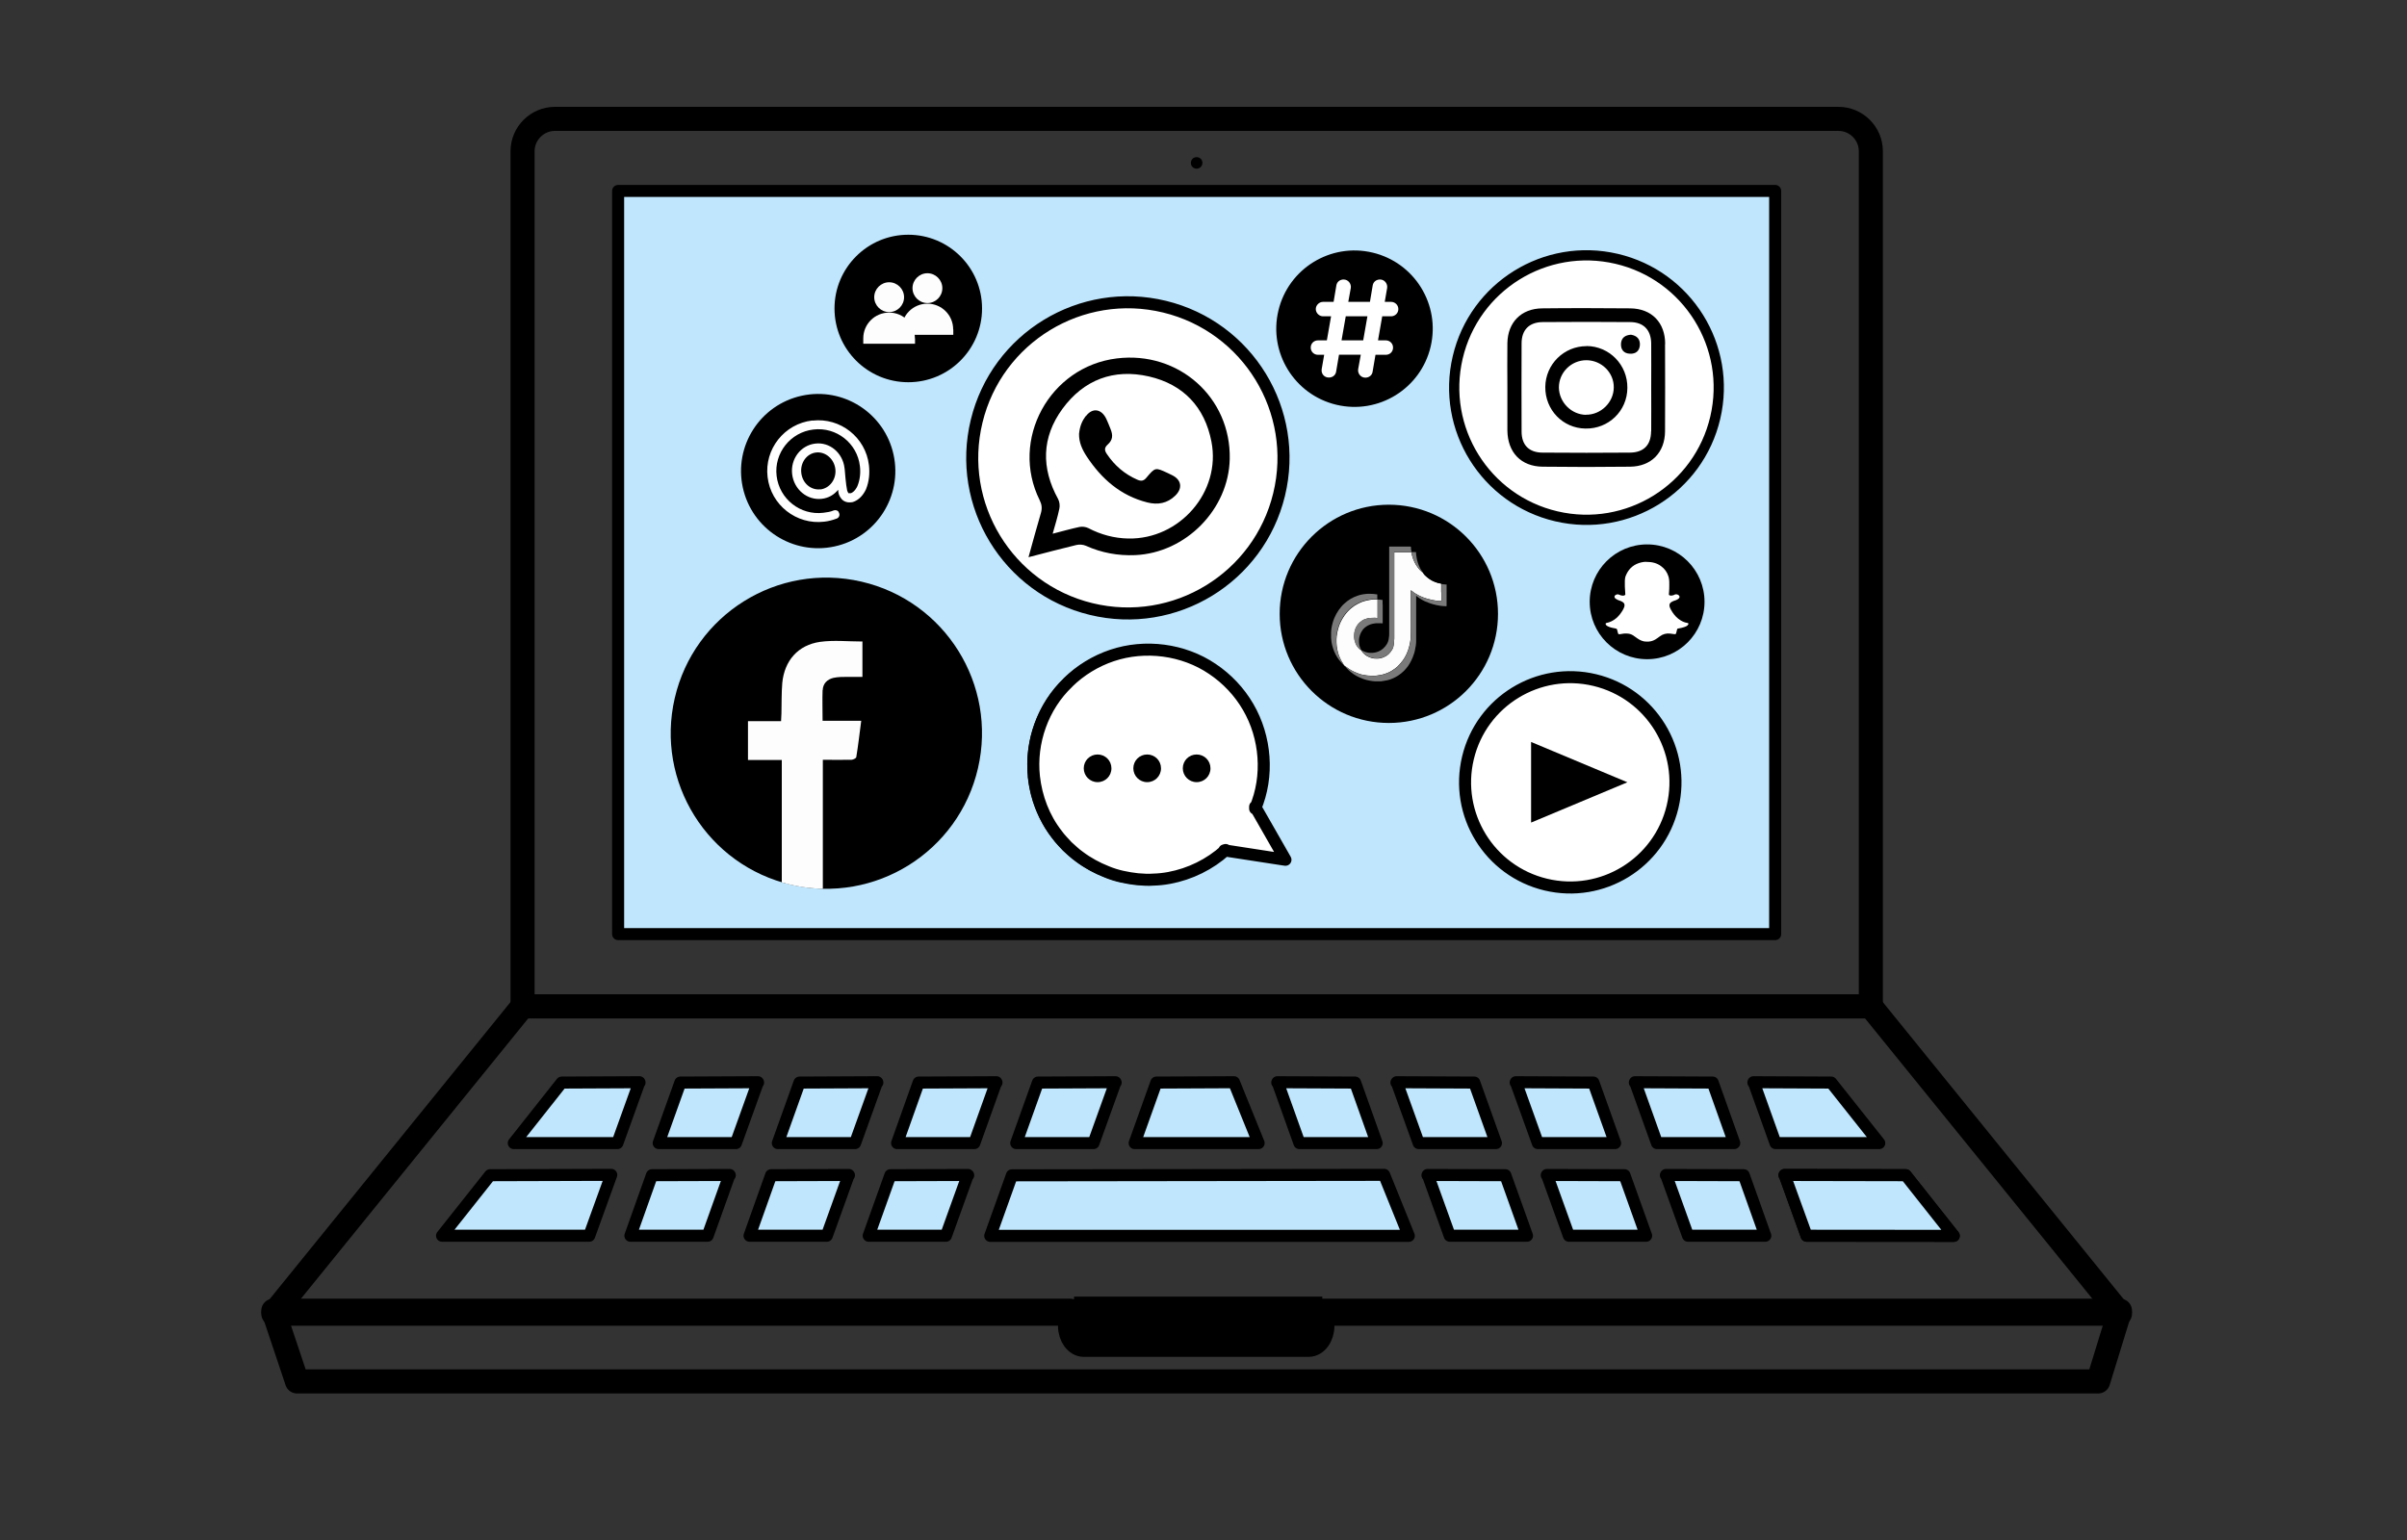 <?xml version="1.0" encoding="UTF-8"?>
<svg id="Calque_1" data-name="Calque 1" xmlns="http://www.w3.org/2000/svg" viewBox="0 0 200 128">
  <rect x="0" y="0" width="200" height="128" fill="#333333" stroke="none"/>
  <defs>
    <style>
      .cls-1 {
        fill: #bfe6fc;
      }

      .cls-1, .cls-2, .cls-3, .cls-4, .cls-5 {
        stroke-linecap: round;
        stroke-linejoin: round;
      }

      .cls-1, .cls-2, .cls-3, .cls-5 {
        stroke: #000;
      }

      .cls-2, .cls-6, .cls-5 {
        fill: #fff;
      }

      .cls-7 {
        fill: #fdfdfd;
      }

      .cls-8 {
        fill: #7a7a7a;
      }

      .cls-3 {
        stroke-width: 2px;
      }

      .cls-3, .cls-4 {
        fill: none;
      }

      .cls-4 {
        stroke: #fff;
        stroke-width: 8px;
      }

      .cls-5 {
        stroke-width: .85px;
      }
    </style>
  </defs>
  <path class="cls-3" d="m152.76,9.88H46.11c-1.48,0-2.69,1.21-2.69,2.69v71.08s112.03,0,112.03,0V12.57c0-1.48-1.21-2.69-2.69-2.69Z"/>
  <rect class="cls-1" x="51.36" y="15.87" width="96.14" height="61.77"/>
  <path d="m99.91,13.54c0,.26-.21.48-.48.48s-.48-.21-.48-.48.21-.48.48-.48.48.21.48.48Z"/>
  <g>
    <rect x="89.24" y="107.77" width="20.63" height="4"/>
    <path class="cls-3" d="m109.88,108.94v1.26c0,.87-.52,1.58-1.15,1.58h-18.67c-.63,0-1.15-.71-1.15-1.58v-1.26H22.71l1.97,5.88h149.66l1.81-5.88h-66.27Z"/>
  </g>
  <polygon class="cls-3" points="22.71 109.19 176.15 109.19 155.44 83.64 43.42 83.64 22.71 109.19"/>
  <polygon class="cls-1" points="96.08 89.98 102.53 89.95 104.58 95.01 94.28 95.01 96.08 89.98"/>
  <polygon class="cls-1" points="84.08 97.69 115.01 97.65 117.06 102.72 82.28 102.72 84.08 97.69"/>
  <polygon class="cls-1" points="92.7 89.98 92.67 89.98 90.86 95.01 84.44 95.01 86.24 89.98 92.69 89.95 92.7 89.98"/>
  <polygon class="cls-1" points="82.8 89.98 82.76 89.98 80.96 95.01 74.54 95.01 76.33 89.98 82.79 89.95 82.8 89.98"/>
  <polygon class="cls-1" points="72.9 89.98 72.86 89.98 71.05 95.01 64.63 95.01 66.43 89.98 72.89 89.95 72.9 89.98"/>
  <polygon class="cls-1" points="62.99 89.98 62.96 89.98 61.15 95.01 54.73 95.01 56.53 89.98 62.98 89.95 62.99 89.98"/>
  <polygon class="cls-1" points="53.14 89.98 53.11 89.98 51.3 95.01 42.69 95.01 46.67 89.98 53.13 89.95 53.14 89.98"/>
  <polygon class="cls-1" points="106.13 89.98 106.17 89.98 107.97 95.01 114.39 95.01 112.6 89.98 106.14 89.95 106.13 89.98"/>
  <polygon class="cls-1" points="116.03 89.98 116.07 89.98 117.88 95.01 124.3 95.01 122.5 89.98 116.05 89.95 116.03 89.98"/>
  <polygon class="cls-1" points="125.94 89.98 125.97 89.98 127.78 95.01 134.2 95.01 132.4 89.98 125.95 89.95 125.94 89.98"/>
  <polygon class="cls-1" points="135.84 89.98 135.88 89.98 137.68 95.01 144.1 95.01 142.31 89.98 135.85 89.95 135.84 89.98"/>
  <polygon class="cls-1" points="145.69 89.98 145.73 89.98 147.53 95.01 156.15 95.01 152.16 89.98 145.7 89.95 145.69 89.98"/>
  <polygon class="cls-1" points="118.61 97.68 118.65 97.68 120.46 102.71 126.88 102.71 125.08 97.68 118.62 97.66 118.61 97.68"/>
  <polygon class="cls-1" points="128.52 97.68 128.55 97.68 130.36 102.71 136.78 102.71 134.98 97.68 128.53 97.66 128.52 97.68"/>
  <polygon class="cls-1" points="138.42 97.68 138.45 97.68 140.26 102.71 146.68 102.71 144.89 97.68 138.43 97.66 138.42 97.68"/>
  <polygon class="cls-1" points="148.27 97.68 148.31 97.68 150.11 102.71 162.34 102.72 158.35 97.68 148.28 97.66 148.27 97.68"/>
  <polygon class="cls-1" points="150.11 102.71 162.34 102.72 158.35 97.68 148.28 97.66 150.11 102.71"/>
  <polygon class="cls-1" points="48.96 102.71 36.73 102.71 40.72 97.68 50.79 97.65 48.96 102.71"/>
  <polygon class="cls-1" points="80.45 97.68 80.41 97.68 78.6 102.71 72.18 102.71 73.98 97.68 80.43 97.66 80.45 97.68"/>
  <polygon class="cls-1" points="70.54 97.68 70.51 97.68 68.7 102.71 62.28 102.71 64.07 97.68 70.53 97.66 70.54 97.68"/>
  <polygon class="cls-1" points="60.64 97.68 60.6 97.68 58.8 102.71 52.38 102.71 54.17 97.68 60.63 97.66 60.64 97.68"/>
  <g>
    <circle cx="68.66" cy="60.94" r="12.93" transform="translate(-6.17 114.12) rotate(-76.99)"/>
    <path class="cls-7" d="m68.35,57.36c-.03.82,0,1.66,0,2.55h3.21c-.14,1.06-.25,2.04-.41,3.01,0,.1-.25.22-.39.23-.77.02-1.55,0-2.39,0v10.72c-1.19-.02-2.32-.21-3.41-.53v-10.17h-2.81v-3.23h2.75c0-.24.03-.44.03-.63.02-.85,0-1.7.07-2.55.18-1.85,1.31-3.15,3.14-3.41,1.14-.16,2.32-.03,3.52-.03v2.94c-.42,0-.85,0-1.27,0-.37,0-.76,0-1.13.08-.52.12-.88.47-.9,1.02Z"/>
  </g>
  <g>
    <circle class="cls-5" cx="131.81" cy="32.21" r="10.99" transform="translate(70.47 153.24) rotate(-76.85)"/>
    <g>
      <path d="m138.36,28.59c0-1.78-1.12-2.94-2.89-2.96-2.45-.02-4.9-.03-7.34,0-1.73.02-2.85,1.16-2.88,2.89-.02,1.22,0,2.44,0,3.67s0,2.39,0,3.59c.02,1.82,1.13,2.99,2.93,3.01,2.42.03,4.84.03,7.26,0,1.77-.02,2.9-1.18,2.91-2.95.01-2.42.01-4.83,0-7.25Zm-1.17,7.27c-.01,1.13-.62,1.75-1.75,1.76-2.42.02-4.84.02-7.26,0-1.13,0-1.75-.63-1.75-1.75-.01-2.44-.01-4.88,0-7.33,0-1.12.63-1.76,1.75-1.77,2.42-.02,4.84-.02,7.26,0,1.12,0,1.74.65,1.76,1.76.01,1.22,0,2.44,0,3.66s.01,2.44,0,3.66Z"/>
      <path d="m131.82,28.77c-1.87,0-3.4,1.51-3.42,3.39-.02,1.9,1.45,3.43,3.33,3.46,1.92.04,3.48-1.46,3.49-3.38.02-1.92-1.5-3.47-3.4-3.48Zm-.04,5.71c-1.22-.02-2.23-1.05-2.25-2.26-.01-1.25,1.02-2.28,2.28-2.28s2.3,1.03,2.28,2.27c-.01,1.24-1.08,2.28-2.32,2.26Z"/>
      <path d="m136.26,28.69c-.04.48-.34.73-.82.71-.52-.02-.78-.34-.75-.85.04-.48.35-.7.83-.73.49.08.77.36.74.87Z"/>
    </g>
  </g>
  <g>
    <circle class="cls-2" cx="130.48" cy="65.02" r="8.74" transform="translate(36.85 176.77) rotate(-76.53)"/>
    <polygon points="127.22 68.37 127.22 61.67 135.22 65.02 127.22 68.37"/>
  </g>
  <g>
    <circle cx="115.4" cy="51.02" r="9.07"/>
    <g id="QfoS7x.tif">
      <g>
        <path class="cls-7" d="m118.04,47.31c.05.09.1.17.16.25,0,0,0,0,.01.01-.02-.02-.09-.12-.17-.26Zm.17.26s0,0,0,0c0,0,0,0,0,0h0s0,0,0,0c.03.02.06.04.09.07-.03-.02-.06-.05-.1-.07Zm1.54,1.65c0-.24,0-.48,0-.71-.09-.02-.19-.04-.28-.06-.16-.05-.31-.1-.46-.18-.14-.08-.28-.16-.41-.27-.07-.06-.13-.11-.19-.17,0,0-.02-.02-.03-.03,0,0-.02-.02-.02-.03-.05-.06-.11-.12-.15-.19-.02,0-.05-.03-.07-.05-.1-.09-.2-.18-.28-.29-.13-.16-.24-.33-.33-.52-.09-.19-.16-.38-.21-.58-.02-.07-.03-.15-.05-.22,0,0,0,0,0,0,0,0,0,0,0,0,0,0,0,0,0,0,0,0,0,0,0,0,0,0,0-.01,0-.02h0c-.29,0-.57,0-.86,0-.02,0-.04,0-.06,0-.07,0-.14,0-.2,0-.03,0-.05,0-.08,0-.06,0-.12,0-.18,0-.03,0-.04,0-.04.04,0,2.19,0,4.37,0,6.56,0,.19,0,.38,0,.58,0,.11-.01.22-.02.33-.01.14-.04.27-.07.41-.02.06-.05.11-.08.17-.08.14-.18.26-.29.37-.08.08-.18.15-.28.2-.14.08-.29.13-.44.16-.06.01-.11.02-.17.02-.06,0-.11,0-.17,0-.2,0-.38-.04-.56-.12-.13-.05-.25-.12-.36-.21-.12-.1-.22-.21-.29-.35,0,0-.07-.14-.12-.32.03.1.06.2.11.3,0,0,0,0,0,.01,0,0,0,0,0,0-.04-.02-.08-.05-.11-.08,0,0,0,0,0,0-.04-.03-.09-.07-.12-.11-.11-.12-.2-.26-.25-.41-.03-.09-.06-.18-.08-.27-.01-.07-.02-.15-.03-.22,0-.04,0-.09,0-.13,0-.16.03-.31.07-.47.05-.16.12-.3.22-.43.11-.15.24-.26.39-.36.14-.09.3-.14.46-.18.07-.02.14-.03.21-.03.11-.01.22-.01.33-.01.08,0,.16,0,.23.02.03,0,.04,0,.04-.03,0-.5,0-1.01,0-1.51-.12,0-.23,0-.35,0-.13,0-.27.02-.4.05-.15.03-.3.06-.44.11-.1.03-.2.07-.3.12-.15.07-.3.15-.44.24-.1.07-.19.14-.29.22-.09.08-.18.16-.26.25-.1.11-.2.23-.29.36-.1.15-.2.31-.28.47-.06.12-.11.25-.16.38-.06.18-.11.37-.15.56-.02.09-.03.18-.04.27-.02.18-.03.35-.02.53,0,.1.01.21.02.31.02.16.05.32.09.48.04.17.1.33.17.49.08.18.17.35.28.51.03.04.05.08.07.12,0,0,.14.17.22.25-.06-.06-.11-.13-.17-.2,0,0,0,0,0-.02,0,0,.02,0,.03.02.02.02.04.04.06.05,0,0,0,0,0,0,.09.07.19.14.29.21.13.08.26.16.4.22.17.08.35.15.53.21.09.03.19.04.28.06.08.02.17.03.25.04.04,0,.08,0,.12.01.13,0,.25.02.38.02.11,0,.22,0,.33-.02.13-.02.25-.04.38-.06.19-.04.37-.1.55-.18.21-.09.4-.21.58-.34.15-.11.28-.23.4-.37.09-.1.18-.21.26-.32.11-.16.21-.32.29-.5.09-.19.17-.4.22-.6.03-.11.06-.23.08-.35.02-.09.03-.17.04-.26,0-.05.01-.1.01-.14.04-.66.01-1.31.02-1.97,0-.66,0-1.32,0-1.97v-.04s.05.04.07.06c.11.09.22.17.34.24.11.07.22.12.33.18.19.09.4.17.6.23.15.04.3.08.45.11.12.02.23.04.35.06.07,0,.14.02.22.02.05,0,.1,0,.14,0,.03,0,.03,0,.03-.03,0-.23,0-.45,0-.68Zm-8.06,6.07s0,0,0,0c0,0,0,0,0,0,0,0,0,0,0,0,0,0,0,0,0,0Zm.02.02s0,0,0,0c0,0,0,0,0,0,0,0,0,0,0,0,0,0,0,0,0,0Zm.18.22s.01.01.02.02c0,0-.01-.01-.02-.02Zm4.52-9.64c.42,0,.86,0,.86,0h0c-.29,0-.57,0-.86,0Zm.86,0s0,.01,0,.02c0,0,0-.01,0-.02h0Z"/>
        <path class="cls-8" d="m120.19,50.36s0,.03-.03.03c-.1,0-.2-.01-.31-.02-.08,0-.16-.02-.24-.03-.09-.01-.18-.03-.27-.05-.18-.04-.35-.09-.53-.15-.14-.05-.27-.1-.41-.16-.17-.08-.33-.17-.48-.27-.09-.06-.17-.12-.25-.19,0,0,0,0,0,.02,0,.28,0,.55,0,.83,0,.97,0,1.93,0,2.9,0,.1,0,.2-.02.3,0,.07-.01.13-.03.2-.01.09-.03.19-.05.28-.03.13-.06.26-.11.38-.05.15-.11.3-.18.44-.08.17-.18.34-.29.5-.05.07-.11.14-.17.21-.05.06-.11.12-.16.18-.08.08-.16.15-.25.22-.08.06-.16.12-.25.18-.14.09-.3.17-.46.24-.14.06-.28.11-.43.14-.09.02-.18.04-.27.05-.09.01-.18.02-.27.04-.03,0-.05,0-.08,0h-.36s-.02,0-.02,0c-.1,0-.2-.02-.3-.03-.08-.01-.16-.03-.23-.04-.17-.03-.34-.08-.5-.14-.1-.04-.19-.08-.29-.12-.16-.07-.32-.16-.47-.26-.09-.06-.17-.12-.25-.19-.11-.09-.21-.18-.3-.28,0,0,0,0,0,0,0,0,0,0,0,0,0,0,0-.01-.02-.02-.08-.09-.23-.25-.22-.25.02,0,.05.03.08.06.02.02.05.04.06.05,0,0,0,0,0,0,.09.07.19.14.29.21.13.08.26.16.4.22.17.08.35.15.53.21.09.03.19.04.28.06.08.02.17.03.25.04.04,0,.08,0,.12.01.13,0,.25.02.38.02.11,0,.22,0,.33-.02.13-.02.25-.04.38-.06.19-.04.37-.1.55-.18.21-.09.4-.21.58-.34.15-.11.28-.23.4-.37.09-.1.18-.21.26-.32.11-.16.21-.32.29-.5.09-.19.17-.4.22-.6.03-.11.06-.23.08-.35.02-.09.03-.17.04-.26,0-.05.01-.1.01-.14.04-.66.01-1.31.02-1.97,0-.66,0-1.32,0-1.97v-.04s.05.04.07.06c.11.09.22.17.34.24.11.07.22.12.33.18.19.09.4.17.6.23.15.04.3.08.45.11.12.02.23.04.35.06.07,0,.14.02.22.02.05,0,.1,0,.14,0,.03,0,.03,0,.03-.03,0-.23,0-.45,0-.68,0-.24,0-.48,0-.71,0,0,0,0,0,0,.04.01.08.02.13.02.07.01.13.02.2.02.03,0,.06,0,.08,0,.02,0,.02,0,.02.02,0,0,0,0,0,.01,0,.59,0,1.18,0,1.77Z"/>
        <path class="cls-8" d="m114.45,49.8s0,0,0,0c-.12,0-.23,0-.35,0-.13,0-.27.02-.4.05-.15.03-.3.06-.44.11-.1.03-.2.07-.3.12-.15.07-.3.15-.44.24-.1.07-.19.14-.29.22-.09.08-.18.16-.26.25-.1.11-.2.23-.29.36-.1.15-.2.31-.28.47-.06.12-.11.25-.16.38-.06.18-.11.37-.15.56-.02.09-.03.18-.04.27-.02.18-.03.35-.02.53,0,.1.01.21.02.31.02.16.05.32.09.48.04.17.1.33.17.49.08.18.17.35.28.51.03.04.05.08.07.12-.02-.02-.05-.04-.07-.06-.12-.12-.23-.24-.33-.37-.1-.13-.19-.27-.27-.42-.1-.18-.18-.38-.24-.58-.05-.15-.08-.3-.11-.45-.01-.09-.02-.18-.03-.27,0-.04,0-.07-.01-.11v-.43s0-.01,0-.02c0-.09.01-.17.02-.25.02-.17.06-.34.1-.5.04-.15.09-.3.15-.44.1-.24.22-.46.37-.67.06-.09.13-.18.21-.27.08-.1.17-.19.26-.27.16-.15.33-.27.51-.38.2-.12.4-.21.62-.28.15-.05.3-.09.46-.11.09-.01.17-.02.26-.03.14-.01.28-.01.41,0,.11,0,.22.01.33.03.04,0,.07,0,.11.01.02,0,.03.01.03.03,0,.13,0,.25,0,.38Z"/>
        <path class="cls-8" d="m117.27,45.88h0s-.48,0-.92,0c-.07,0-.14,0-.2,0-.03,0-.05,0-.08,0-.06,0-.12,0-.18,0-.03,0-.04,0-.04.04,0,2.19,0,4.37,0,6.56,0,.19,0,.38,0,.58,0,.11-.01.22-.02.33-.01.14-.04.27-.07.41-.02.06-.05.11-.08.17-.08.14-.18.26-.29.37-.08.08-.18.15-.28.2-.14.08-.29.13-.44.16-.06.01-.11.02-.17.02-.06,0-.11,0-.17,0-.2,0-.38-.04-.56-.12-.13-.05-.25-.12-.36-.21-.12-.1-.22-.21-.29-.35.03.01.05.02.07.04.13.07.26.12.4.15.16.04.31.04.47.03.2-.01.4-.07.58-.16.1-.05.19-.11.28-.19.13-.11.23-.24.32-.38.07-.12.12-.24.14-.37.01-.09.03-.19.04-.28,0-.06.01-.11.01-.17,0-.1,0-.19,0-.29,0-2.31,0-4.63,0-6.94,0,0,0-.02,0-.03,0-.02,0-.02.02-.02,0,0,.01,0,.02,0h1.72s.05,0,.05.05c0,.12.01.25.04.37,0,.01,0,.02,0,.04Z"/>
        <path class="cls-8" d="m114.89,50.22v1.56s0,.04-.04.03c-.04,0-.08-.01-.12-.01-.06,0-.12,0-.18,0-.16,0-.31,0-.47.04-.15.03-.29.08-.42.15-.09.05-.17.11-.25.17-.13.11-.23.24-.31.39-.07.13-.12.27-.15.41-.01.06-.02.12-.03.18,0,.08,0,.15,0,.23,0,.1.02.19.04.29,0,.02.01.05.02.07.05.17.12.31.12.32,0,0,0,0,0,0-.04-.02-.09-.05-.12-.08-.04-.03-.09-.07-.12-.11-.11-.12-.2-.26-.25-.41-.03-.09-.06-.18-.08-.27-.01-.07-.02-.15-.03-.22,0-.04,0-.09,0-.13,0-.16.03-.31.07-.47.05-.16.12-.3.22-.43.11-.15.24-.26.39-.36.14-.09.3-.14.46-.18.07-.02.14-.03.21-.03.11-.01.22-.01.33-.01.08,0,.16,0,.23.02.03,0,.04,0,.04-.03,0-.5,0-1.01,0-1.51,0,0,0,0,0,0,.01,0,.03,0,.04,0,.1,0,.21.01.31.03.02,0,.04,0,.06,0,.02,0,.02,0,.02.02,0,.12,0,.23,0,.35Z"/>
        <path class="cls-8" d="m118.21,47.57h0s-.05-.03-.07-.05c-.1-.09-.2-.18-.28-.29-.13-.16-.24-.33-.33-.52-.09-.19-.16-.38-.21-.58-.02-.07-.03-.15-.05-.22,0,0,0,0,0,0,0,0,0,0,0,0,0,0,0,0,0,0,0,0,0-.02,0-.02h0c.12,0,.25,0,.37,0,.02,0,.02,0,.02.02,0,.11.01.22.03.32.02.17.06.35.11.51.05.15.1.29.17.43.02.05.05.09.07.13,0,0,0,0,0,0,.08.14.15.24.17.26,0,0,0,0,0,0,0,0,0,0,0,0,0,0,0,0,0,0,0,0,0,0,0,0,0,0,0,0,0,0Z"/>
        <path d="m119.76,48.13c0,.13,0,.25,0,.38,0,0,0,0,0,0-.09-.02-.19-.04-.28-.06-.16-.05-.31-.1-.46-.18-.14-.08-.28-.16-.41-.27-.07-.06-.13-.11-.19-.17,0,0-.02-.02-.03-.03-.06-.07-.12-.14-.17-.22,0,0,0,0,0,0,0,0,0,0,0,0,0,0,0,0,0,0,0,0,0,0,0,0,.03.02.06.05.1.07,0,0,0,0,.01.01.11.08.23.15.36.2.08.04.17.07.25.1.16.05.31.09.48.11.11.02.22.03.33.04.02,0,.02,0,.02.02Z"/>
      </g>
    </g>
  </g>
  <g>
    <circle class="cls-2" cx="93.71" cy="38.05" r="12.93" transform="translate(34.64 120.15) rotate(-76.36)"/>
    <g>
      <path d="m85.46,46.31c.36-1.29.68-2.49,1.03-3.67.11-.39.08-.69-.1-1.06-2.5-5.03.82-11.11,6.41-11.79,5.14-.63,9.49,3.25,9.38,8.36-.09,4.19-3.65,7.8-7.85,7.99-1.44.06-2.8-.19-4.11-.78-.23-.1-.54-.12-.79-.06-1.29.31-2.57.65-3.96,1.01Zm2.01-1.95c.82-.21,1.51-.41,2.22-.56.23-.05.52-.01.73.09,1.05.55,2.16.85,3.34.87,4.27.08,7.71-3.89,6.9-8.05-.56-2.88-2.33-4.76-5.19-5.42-2.93-.67-5.42.27-7.19,2.69-1.73,2.37-1.78,4.92-.36,7.5.12.23.16.56.1.81-.14.67-.34,1.32-.55,2.06Z"/>
      <path d="m90.22,34.6c.56-.76,1.32-.61,1.71.23.15.33.19.44.34.81.23.56.18.94-.23,1.31-.3.27-.27.5-.06.8.64.95,1.47,1.66,2.52,2.12.32.14.53.11.76-.17.73-.87.74-.86,1.77-.38.12.06.24.11.35.17.79.38.91,1.09.27,1.71-.66.64-1.45.78-2.32.56-2.22-.56-3.81-1.96-5.04-3.83-.37-.57-.65-1.17-.63-1.88.07-.65.25-1.06.56-1.48Z"/>
    </g>
  </g>
  <g>
    <circle cx="136.86" cy="50.02" r="4.77"/>
    <g id="K0pxJE">
      <path class="cls-6" d="m136.78,46.7c.5,0,.89.1,1.23.35.31.22.52.52.63.88.04.13.05.26.06.39.01.19,0,.39,0,.58,0,.16-.02.32-.03.48,0,.07,0,.08.06.1.09.04.19.03.28,0,.05-.01.1-.03.14-.06.11-.05.28-.02.36.08.06.07.06.15,0,.22-.07.08-.17.13-.27.17-.08.03-.17.05-.25.09-.05.02-.1.05-.14.08-.12.09-.16.21-.12.36.05.17.14.31.23.46.18.27.4.51.68.68.18.11.37.19.58.22.07.01.09.06.06.12-.03.06-.08.1-.13.13-.14.08-.29.12-.45.16-.09.02-.17.04-.26.05-.05,0-.08.03-.09.08-.03.09-.04.19-.07.28-.03.1-.05.12-.15.11-.12-.01-.24-.04-.37-.05-.31-.03-.59.04-.84.23-.13.1-.26.19-.39.27-.22.13-.46.18-.72.17-.29,0-.53-.11-.76-.27-.13-.09-.26-.19-.39-.27-.13-.08-.28-.12-.44-.13-.2-.02-.4.01-.6.05,0,0,0,0,0,0-.14.02-.16,0-.19-.12-.02-.08-.04-.16-.06-.24-.01-.06-.05-.1-.12-.11-.22-.04-.45-.08-.65-.18-.04-.02-.07-.04-.11-.07-.03-.03-.06-.06-.07-.1-.02-.05,0-.1.06-.11.15-.03.3-.08.44-.15.28-.14.5-.34.69-.58.13-.17.25-.35.33-.55.02-.05.04-.1.04-.15.02-.14-.04-.24-.15-.31-.08-.06-.17-.09-.26-.12-.11-.04-.22-.08-.31-.15-.02-.02-.05-.04-.07-.06-.06-.08-.06-.18.03-.24.1-.07.2-.1.32-.04.1.05.2.08.31.08.06,0,.12-.01.17-.05.02-.01.03-.03.03-.05-.01-.22-.03-.44-.04-.66,0-.17,0-.33,0-.5.01-.13.02-.26.07-.38.2-.51.55-.88,1.07-1.06.23-.08.47-.12.62-.11Z"/>
    </g>
  </g>
  <g>
    <g>
      <path class="cls-2" d="m85.9,64.56c.54,5.21,5.21,8.99,10.42,8.45,2.11-.22,3.98-1.11,5.43-2.45l4.75.7-2.37-4.1c.58-1.4.82-2.96.65-4.57-.54-5.21-5.21-8.99-10.42-8.45-5.21.54-8.99,5.21-8.45,10.42Z"/>
      <path class="cls-2" d="m88.74,56.72c1.03-1.01,2.29-1.78,3.66-2.24,1.37-.46,2.85-.59,4.29-.4,1.44.19,2.84.7,4.05,1.52,1.21.81,2.24,1.9,2.97,3.16,1.47,2.52,1.73,5.75.58,8.45v-.16s2.35,4.11,2.35,4.11l.17.3-.34-.05-4.74-.73.11-.03c-1.31,1.19-2.96,2-4.69,2.32-.43.08-.87.13-1.31.14-.44.04-.88,0-1.32-.03-.87-.1-1.74-.27-2.55-.61-.81-.32-1.59-.74-2.29-1.27-.36-.25-.67-.56-1-.85-.29-.33-.61-.63-.86-.99-1.08-1.38-1.72-3.08-1.91-4.81-.31-2.86.74-5.84,2.84-7.83Z"/>
    </g>
    <g>
      <path d="m90.05,63.86c0,.63.51,1.15,1.15,1.15s1.15-.51,1.15-1.15-.51-1.15-1.15-1.15-1.15.51-1.15,1.15Z"/>
      <path d="m94.17,63.86c0,.63.51,1.15,1.15,1.15s1.15-.51,1.15-1.15-.51-1.15-1.15-1.15-1.15.51-1.15,1.15Z"/>
      <path d="m98.28,63.86c0,.63.51,1.15,1.15,1.15s1.15-.51,1.15-1.15-.51-1.15-1.15-1.15-1.15.51-1.15,1.15Z"/>
    </g>
  </g>
  <g>
    <circle cx="75.47" cy="25.64" r="6.13"/>
    <g>
      <path class="cls-7" d="m78.3,23.95c0,.69-.56,1.24-1.24,1.24s-1.24-.56-1.24-1.24.56-1.24,1.24-1.24,1.24.56,1.24,1.24Z"/>
      <path class="cls-7" d="m79.21,27.38v.45h-4.3v-.45c0-1.18.96-2.14,2.15-2.14s2.14.96,2.14,2.14Z"/>
    </g>
    <g>
      <path class="cls-7" d="m75.12,24.7c0,.69-.56,1.24-1.24,1.24s-1.24-.56-1.24-1.24.56-1.24,1.24-1.24,1.24.56,1.24,1.24Z"/>
      <path class="cls-7" d="m76.03,28.12v.45h-4.3v-.45c0-1.18.96-2.14,2.15-2.14s2.14.96,2.14,2.14Z"/>
    </g>
  </g>
  <g>
    <circle cx="112.54" cy="27.32" r="6.5" transform="translate(59.98 130.51) rotate(-76.65)"/>
    <path class="cls-6" d="m110.04,29.49h-.53c-.33,0-.6-.26-.6-.6s.26-.6.6-.6h.74l.35-2h-.67c-.32,0-.6-.28-.6-.6s.28-.6.6-.6h.88l.23-1.37c.05-.3.3-.49.6-.49.38,0,.65.35.6.7l-.21,1.16h1.8l.23-1.37c.05-.3.3-.49.61-.49.37,0,.64.35.59.7l-.2,1.16h.53c.32,0,.6.26.6.6s-.28.6-.6.6h-.74l-.35,2h.65c.33,0,.6.26.6.6s-.26.6-.6.6h-.86l-.24,1.41c-.04.29-.3.49-.6.49-.38,0-.65-.34-.6-.7l.22-1.21h-1.81l-.24,1.41c-.04.26-.26.49-.61.49-.37,0-.65-.31-.59-.7l.21-1.21Zm3.23-1.2l.35-2h-1.8l-.35,2h1.8Z"/>
  </g>
  <g>
    <circle cx="67.99" cy="39.15" r="6.41" transform="translate(-6.79 15.4) rotate(-12.31)"/>
    <path class="cls-6" d="m67.49,34.95c-2.32.27-3.99,2.38-3.71,4.7.27,2.32,2.39,3.99,4.71,3.71.35-.04.69-.13,1.01-.25.1-.03.18-.1.22-.19.04-.09.04-.19,0-.28-.02-.08-.07-.15-.14-.19-.09-.05-.21-.06-.32-.02-.26.11-.52.15-.85.19-1.91.23-3.65-1.14-3.88-3.06-.23-1.9,1.15-3.64,3.06-3.86,1.91-.23,3.64,1.14,3.86,3.04.07.58,0,1.14-.19,1.62-.03.1-.24.51-.55.63h-.08c-.11.02-.14,0-.14-.01-.04-.06-.09-.17-.1-.22-.1-.41-.2-1.7-.2-1.72l-.02-.15c-.15-1.26-1.24-2.17-2.43-2.02-1.21.14-2.07,1.28-1.92,2.54.15,1.27,1.25,2.19,2.46,2.05.54-.06,1.01-.32,1.36-.75l.02.19c.02.2.12.4.28.59.11.12.36.31.78.26.07,0,.16-.02.25-.06.41-.17.74-.51.98-1.01,0-.02.01-.03.02-.03v-.02c.24-.61.31-1.27.23-1.97-.27-2.31-2.38-3.97-4.69-3.7Zm.68,5.72c-.79.09-1.49-.5-1.59-1.36-.1-.85.45-1.61,1.23-1.7.77-.09,1.5.53,1.6,1.37.1.84-.46,1.6-1.24,1.7Z"/>
  </g>
  <rect class="cls-4" x="-212.96" y="-4971.2" width="6467.34" height="6437.3"/>
</svg>